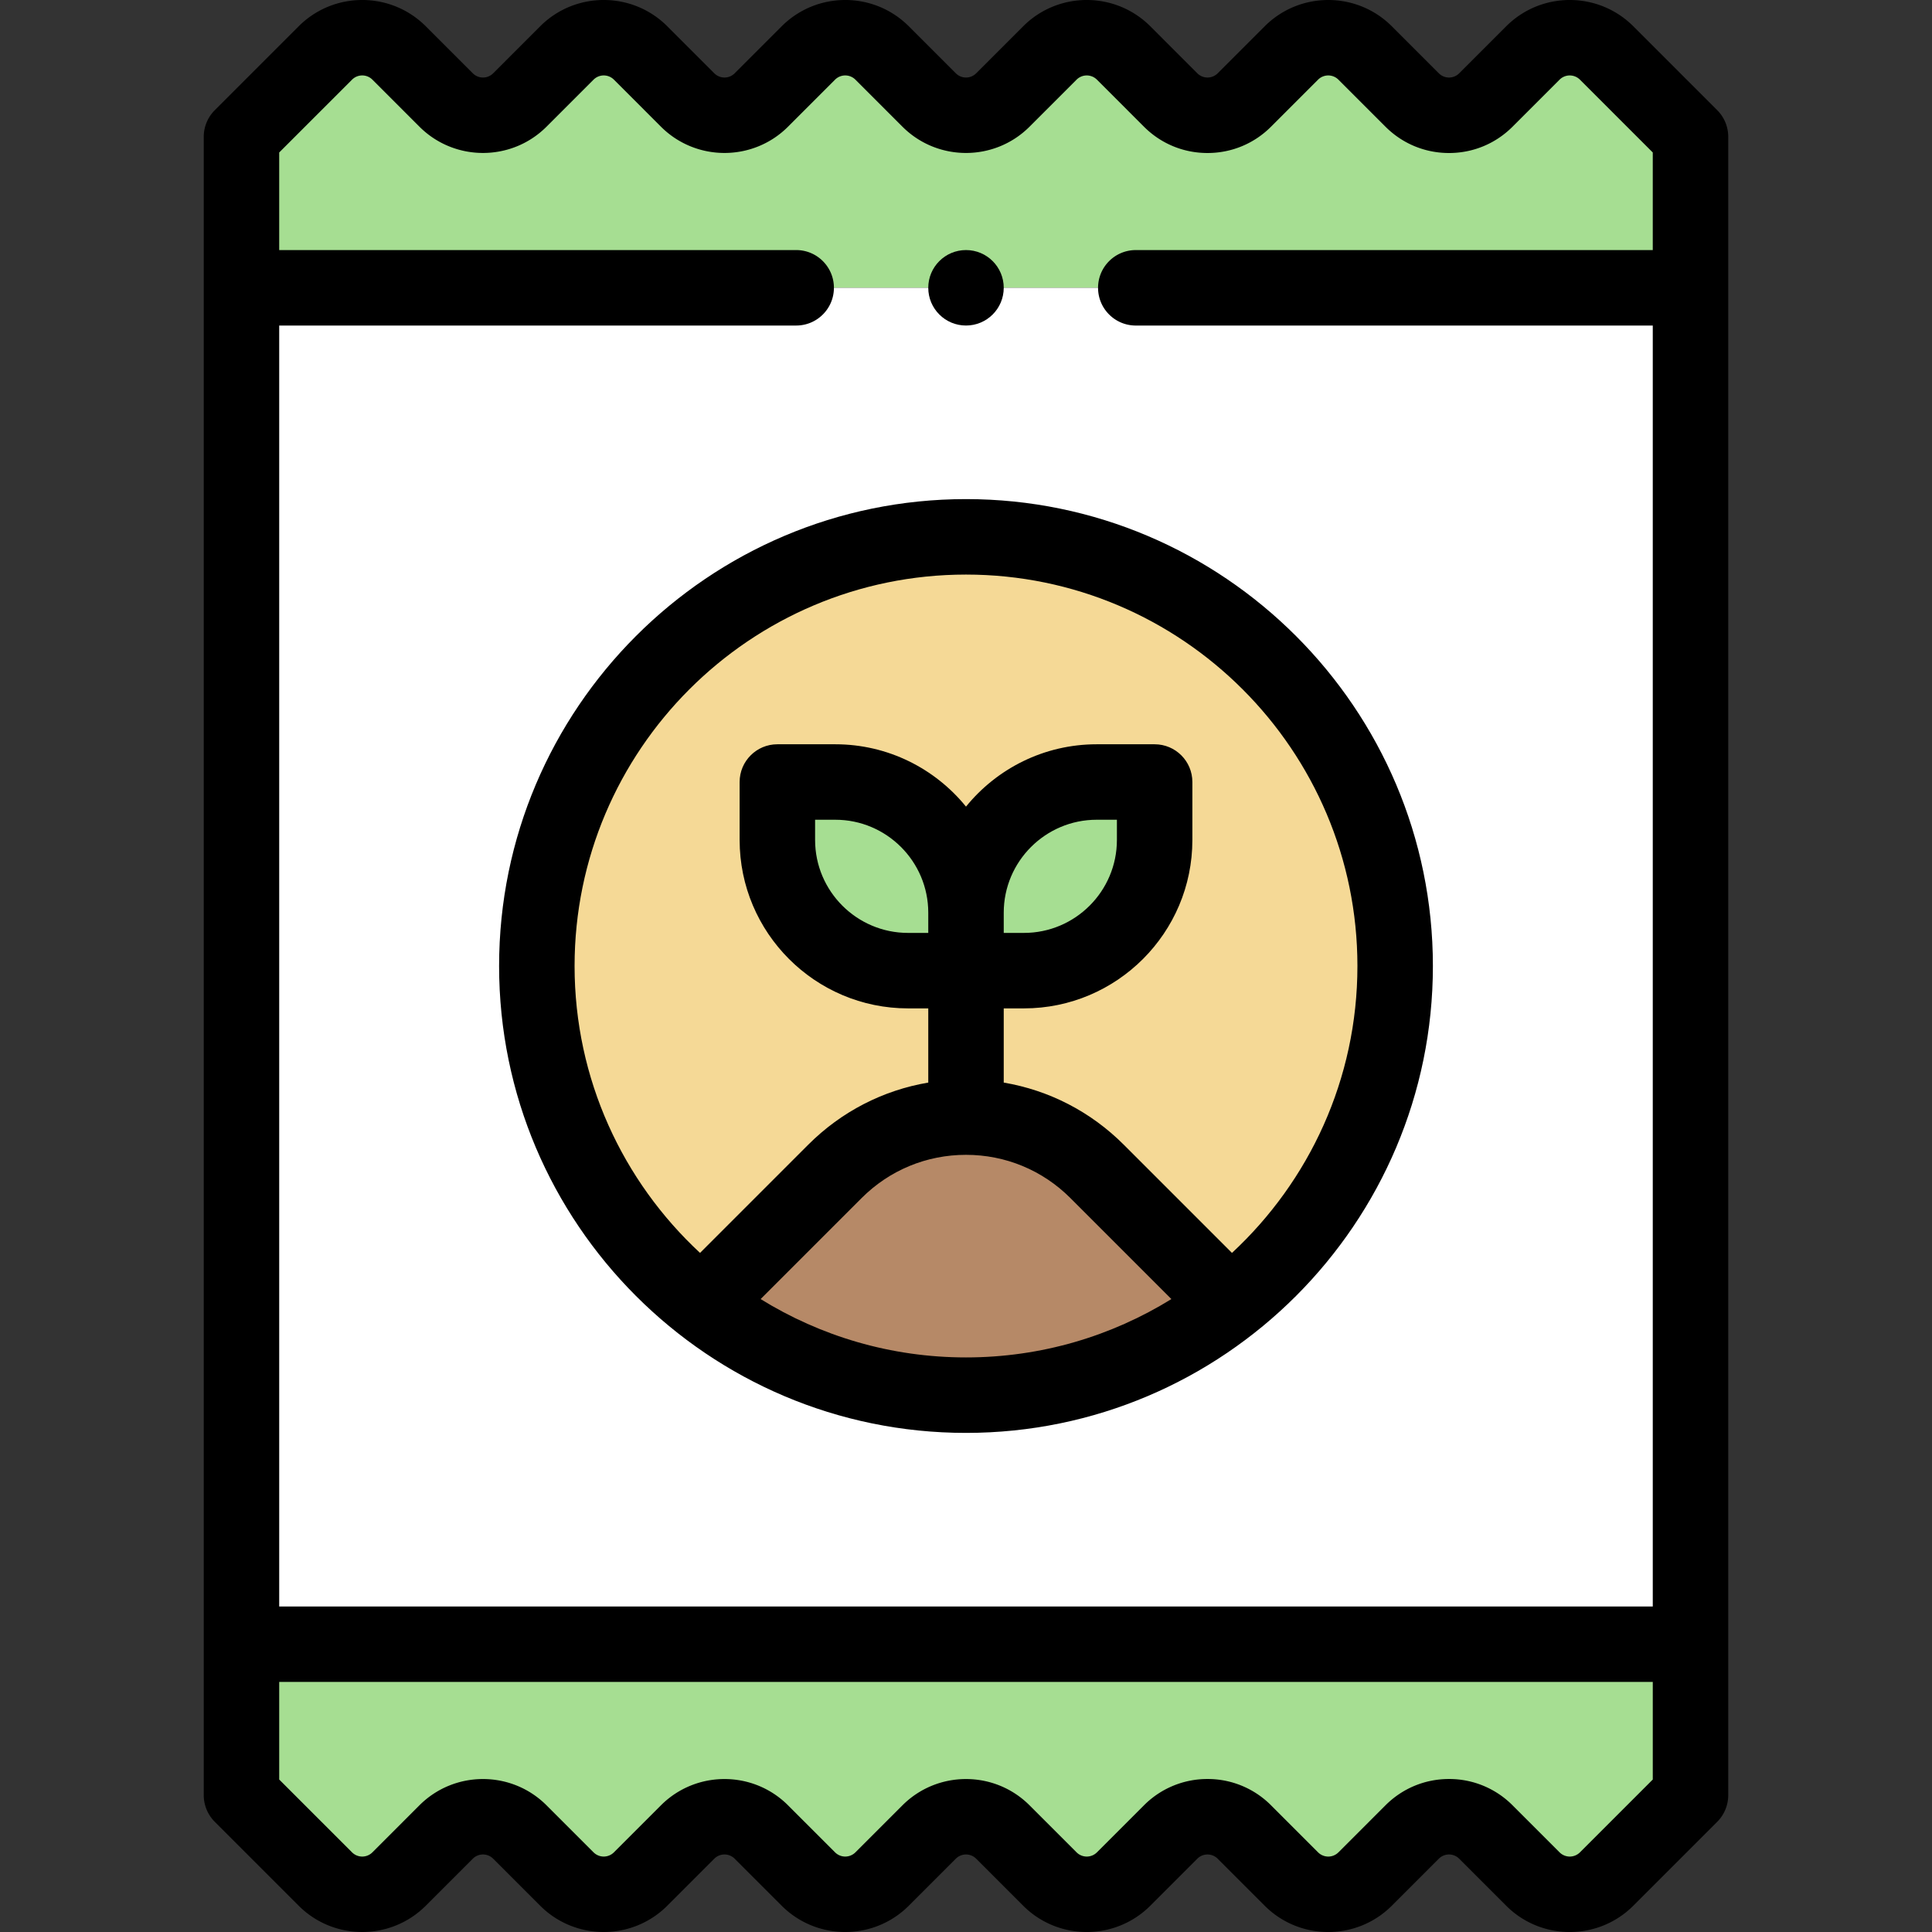 <?xml version="1.0" encoding="UTF-8"?> <svg xmlns="http://www.w3.org/2000/svg" height="512" viewBox="0 0 511.984 511.984" width="512"><rect x="0" y="0" width="511.984" height="511.984" fill="#333333" stroke="none"/><path d="M447.992 36.267l-22.231-22.231c-5.395-5.395-14.14-5.398-19.535-.003l-12.468 12.468c-5.395 5.395-14.14 5.393-19.535-.003l-12.462-12.462c-5.395-5.395-14.142-5.395-19.538 0L329.76 26.499c-5.395 5.395-14.142 5.395-19.538 0L297.76 14.036c-5.395-5.395-14.142-5.395-19.538 0L265.76 26.499c-5.395 5.395-14.142 5.395-19.538 0l-12.463-12.463c-5.395-5.395-14.142-5.395-19.538 0l-12.462 12.463c-5.395 5.395-14.142 5.395-19.538 0l-12.462-12.463c-5.395-5.395-14.142-5.395-19.538 0l-12.463 12.463c-5.395 5.395-14.142 5.395-19.538 0l-12.462-12.463c-5.395-5.395-14.142-5.395-19.538 0L63.992 36.267v40h384zM63.992 475.716l22.231 22.231c5.395 5.395 14.142 5.395 19.538 0l12.462-12.463c5.395-5.395 14.142-5.395 19.538 0l12.463 12.463c5.395 5.395 14.142 5.395 19.538 0l12.462-12.463c5.395-5.395 14.142-5.395 19.538 0l12.462 12.463c5.395 5.395 14.142 5.395 19.538 0l12.463-12.463c5.395-5.395 14.142-5.395 19.538 0l12.462 12.463c5.395 5.395 14.142 5.395 19.538 0l12.462-12.463c5.395-5.395 14.142-5.395 19.538 0l12.463 12.463c5.395 5.395 14.142 5.395 19.538 0l12.462-12.462c5.395-5.395 14.14-5.398 19.535-.003l12.468 12.468c5.395 5.395 14.14 5.393 19.535-.003l22.231-22.231v-40h-384v40z" fill="#a6de92"></path><path d="M63.992 76.267h384v359.449h-384z" fill="#fff"></path><circle cx="255.992" cy="255.992" fill="#f5d996" r="113.73"></circle><path d="M255.992 369.721c26.387 0 50.674-8.989 69.97-24.068l-35.232-35.232c-19.185-19.185-50.29-19.185-69.475 0l-35.232 35.232c19.295 15.079 43.582 24.068 69.969 24.068z" fill="#b68967"></path><path d="M305.982 207.235h-15.355c-19.128 0-34.635 15.506-34.635 34.635v15.355h15.355c19.128 0 34.635-15.506 34.635-34.635zM206.002 207.235h15.355c19.128 0 34.635 15.506 34.635 34.635v15.355h-15.355c-19.128 0-34.635-15.506-34.635-34.635z" fill="#a6de92"></path><path d="M455.063 29.196L432.832 6.965c-9.286-9.286-24.393-9.287-33.677-.003L386.687 19.43a3.793 3.793 0 01-2.694 1.116 3.8 3.8 0 01-2.698-1.119L368.832 6.965c-9.286-9.286-24.394-9.286-33.68 0L322.69 19.427a3.82 3.82 0 01-5.396 0L304.832 6.964c-9.286-9.285-24.395-9.285-33.68 0L258.69 19.427a3.82 3.82 0 01-5.396 0L240.832 6.964c-9.286-9.285-24.395-9.285-33.68 0L194.69 19.427a3.82 3.82 0 01-5.396 0L176.832 6.964c-9.286-9.285-24.395-9.285-33.68 0L130.69 19.427a3.82 3.82 0 01-5.396 0L112.832 6.964c-9.286-9.285-24.395-9.286-33.68 0L56.921 29.196a10 10 0 00-2.929 7.071v439.449c0 2.652 1.054 5.196 2.929 7.071l22.231 22.231c9.285 9.286 24.394 9.286 33.68 0l12.462-12.462a3.817 3.817 0 015.395 0l12.462 12.463c9.285 9.286 24.394 9.286 33.68 0l12.462-12.462a3.817 3.817 0 015.395 0l12.462 12.463c9.285 9.286 24.394 9.286 33.68 0l12.462-12.462a3.817 3.817 0 015.395 0l12.462 12.463c9.285 9.286 24.394 9.286 33.68 0l12.462-12.462a3.817 3.817 0 015.395 0l12.462 12.463c9.287 9.287 24.395 9.286 33.68 0l12.462-12.462a3.8 3.8 0 012.698-1.119c.589 0 1.723.145 2.695 1.116l12.467 12.468c4.642 4.642 10.738 6.962 16.836 6.962s12.198-2.322 16.841-6.965l22.231-22.231a10 10 0 002.929-7.071V36.267a9.975 9.975 0 00-2.924-7.071zM93.295 21.107a3.817 3.817 0 015.395 0l12.462 12.463c9.285 9.284 24.394 9.285 33.68 0l12.462-12.462a3.817 3.817 0 015.395 0l12.462 12.463c9.285 9.284 24.394 9.285 33.68 0l12.462-12.462a3.817 3.817 0 015.395 0l12.462 12.463c9.285 9.284 24.394 9.285 33.68 0l12.462-12.462a3.817 3.817 0 015.395 0l12.462 12.463c4.498 4.498 10.479 6.975 16.84 6.975s12.342-2.478 16.84-6.976l12.462-12.462a3.818 3.818 0 015.396 0l12.462 12.462c4.498 4.498 10.477 6.976 16.837 6.977h.004c6.359 0 12.338-2.477 16.836-6.974l12.467-12.468a3.82 3.82 0 015.393.003l19.303 19.302V66.27h-137c-5.523 0-10 4.477-10 10s4.477 10 10 10h137v339.449h-364V86.267h137c5.523 0 10-4.477 10-10s-4.477-10-10-10h-137V40.409zm325.394 469.77a3.818 3.818 0 01-5.393.003l-12.467-12.468a23.651 23.651 0 00-16.836-6.974h-.004c-6.36.001-12.339 2.479-16.837 6.977l-12.462 12.462a3.818 3.818 0 01-5.396 0l-12.462-12.463a23.66 23.66 0 00-16.84-6.975 23.66 23.66 0 00-16.84 6.976l-12.462 12.462a3.82 3.82 0 01-5.396 0l-12.463-12.463c-9.286-9.285-24.395-9.285-33.68 0l-12.462 12.462a3.82 3.82 0 01-5.396 0l-12.463-12.463c-9.286-9.285-24.395-9.285-33.68 0l-12.462 12.462a3.82 3.82 0 01-5.396 0l-12.463-12.463c-9.286-9.285-24.395-9.285-33.68 0L98.69 490.877a3.821 3.821 0 01-5.396 0l-19.303-19.302v-25.858h364v25.858z"></path><path d="M132.262 255.992c0 68.225 55.505 123.729 123.729 123.729S379.72 324.216 379.72 255.992s-55.505-123.729-123.729-123.729-123.729 55.504-123.729 123.729zm69.3 88.264l26.764-26.764c7.39-7.39 17.215-11.46 27.666-11.46s20.276 4.07 27.666 11.46l26.764 26.764c-15.833 9.799-34.481 15.465-54.43 15.465s-38.598-5.666-54.43-15.465zm64.43-102.387c0-13.583 11.051-24.635 24.635-24.635h5.355v5.355c0 13.583-11.051 24.635-24.635 24.635h-5.355zm-20 5.356h-5.355c-13.583 0-24.635-11.051-24.635-24.635v-5.355h5.355c13.583 0 24.635 11.051 24.635 24.635zm10-94.963c57.197 0 103.729 46.533 103.729 103.729 0 30.007-12.812 57.073-33.247 76.031L297.8 303.349c-8.773-8.772-19.82-14.431-31.809-16.463v-19.662h5.355c24.612 0 44.635-20.023 44.635-44.635v-15.355c0-5.523-4.477-10-10-10h-15.355c-13.963 0-26.444 6.449-34.635 16.52-8.191-10.071-20.672-16.52-34.635-16.52h-15.355c-5.523 0-10 4.477-10 10v15.355c0 24.612 20.023 44.635 44.635 44.635h5.355v19.662c-11.988 2.031-23.036 7.691-31.809 16.463l-28.673 28.673c-20.435-18.958-33.247-46.024-33.247-76.031 0-57.196 46.533-103.729 103.73-103.729z"></path><circle cx="255.992" cy="76.267" r="10"></circle></svg> 